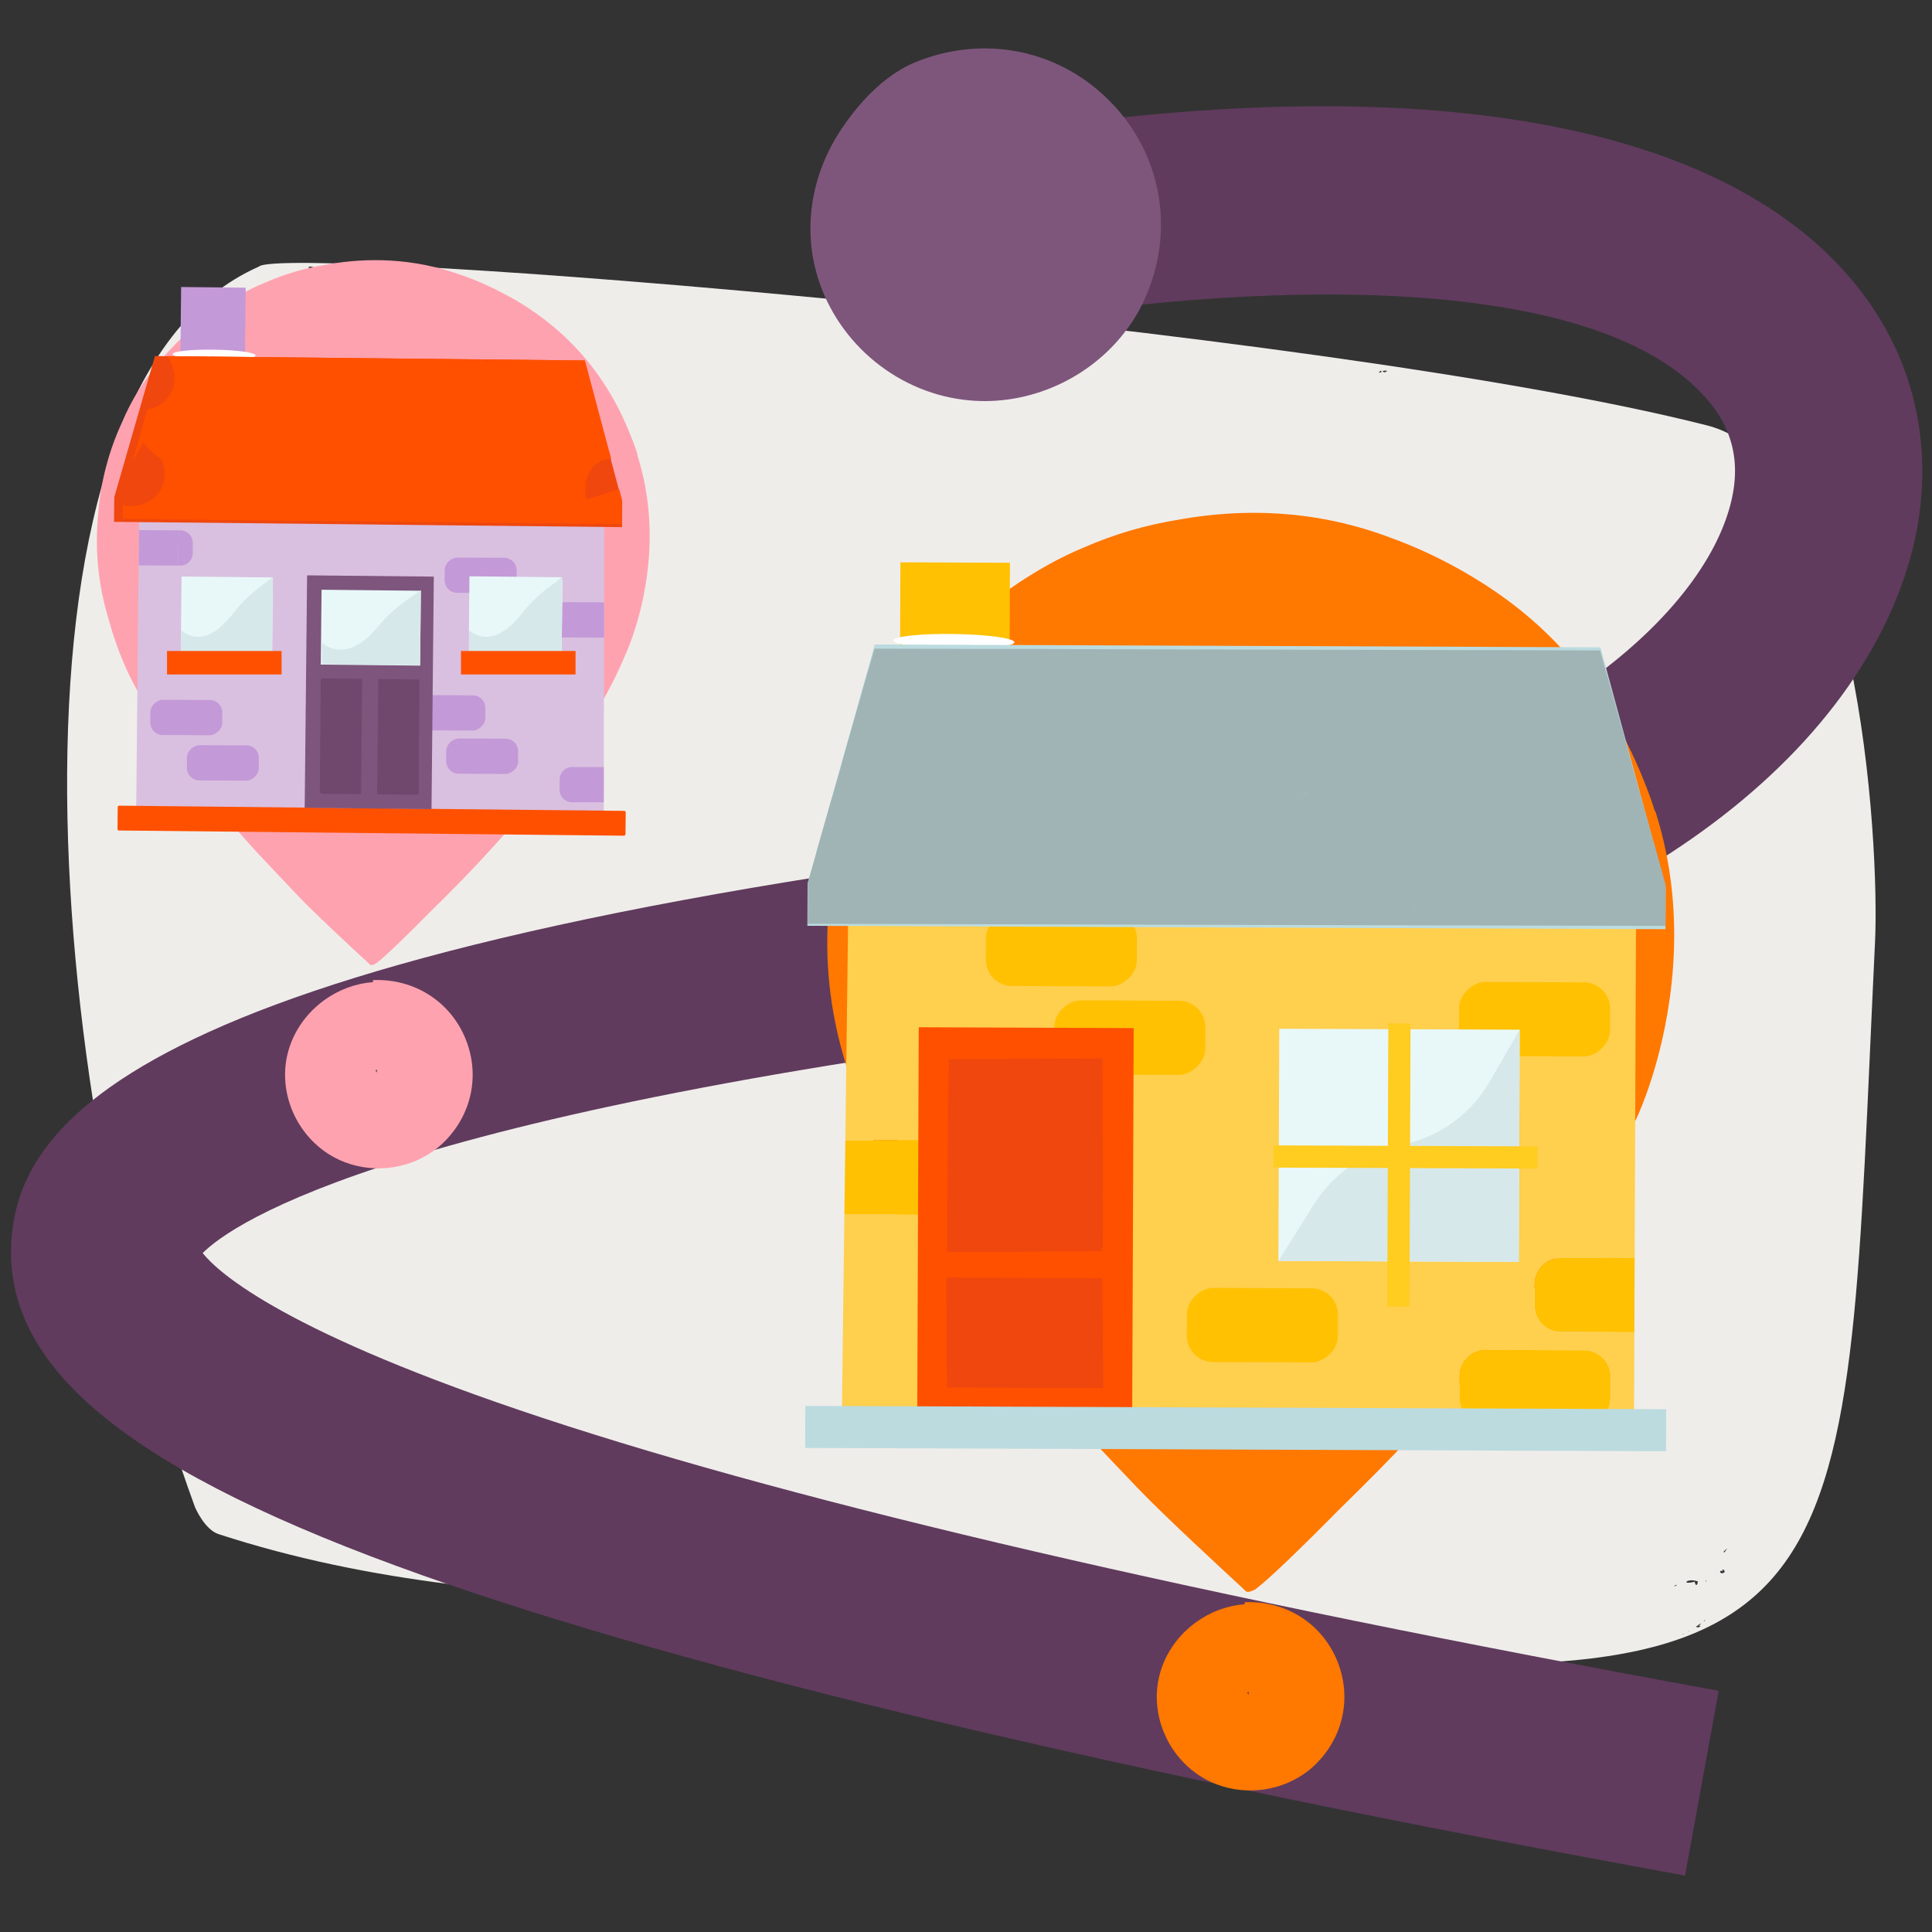 <?xml version="1.0" encoding="UTF-8"?>
<svg xmlns="http://www.w3.org/2000/svg" xmlns:xlink="http://www.w3.org/1999/xlink" viewBox="0 0 200 200">
  <rect x="0" y="0" width="200" height="200" fill="#333333" stroke="none"/>
  <defs>
    <style>
      .cls-1, .cls-2 {
        fill: none;
      }

      .cls-3 {
        clip-path: url(#clippath);
      }

      .cls-4 {
        fill: #e8f8f9;
      }

      .cls-5 {
        fill: #fff;
      }

      .cls-6 {
        fill: #ef470d;
      }

      .cls-7 {
        fill: #ffbc00;
      }

      .cls-8 {
        fill: #ffcf4e;
      }

      .cls-9 {
        fill: #ffcc20;
      }

      .cls-10 {
        fill: #ffa2af;
      }

      .cls-11 {
        fill: #ffc101;
      }

      .cls-12 {
        fill: #ff5000;
      }

      .cls-13 {
        fill: #efedea;
      }

      .cls-14 {
        fill: #ff5b00;
      }

      .cls-15 {
        fill: #ff7800;
      }

      .cls-16 {
        fill: #7e567c;
      }

      .cls-17 {
        fill: #7e557c;
      }

      .cls-18 {
        fill: #a0b4b5;
      }

      .cls-19 {
        fill: #bbdbdf;
      }

      .cls-20 {
        fill: #d6e8ea;
      }

      .cls-21 {
        fill: #c499d8;
      }

      .cls-22 {
        fill: #d9c0e0;
      }

      .cls-23 {
        fill: #b2dbdf;
      }

      .cls-24 {
        fill: #70486d;
      }

      .cls-25 {
        fill: #603b5d;
      }

      .cls-26 {
        clip-path: url(#clippath-1);
      }

      .cls-2 {
        stroke: #ff5000;
        stroke-miterlimit: 10;
        stroke-width: 10px;
      }
    </style>
    <clipPath id="clippath">
      <polygon class="cls-1" points="64.39 51.73 63.91 49.95 62.73 45.49 60.55 37.31 48.02 37.18 38.96 37.09 16.86 36.86 12.73 51.2 12.7 53.72 37.54 53.98 46.61 54.07 64.36 54.25 64.39 51.73"/>
    </clipPath>
    <clipPath id="clippath-1">
      <polygon class="cls-1" points="172.42 91.6 171.58 88.6 169.48 81.1 165.64 67.33 144.1 67.28 128.53 67.24 90.53 67.15 83.62 91.38 83.61 95.63 126.32 95.74 141.89 95.78 172.41 95.85 172.42 91.6"/>
    </clipPath>
  </defs>
  <g id="BG_Light">
    <path class="cls-13" d="m26.8,27.6C-1.22,39.9,4.09,112.07,20.19,156.03c0,0,.98,2.31,2.43,2.78,31.66,10.3,63.17,4.57,107.31,12.15,63.98,5.87,60.93-6.04,64.17-73.39.5-10.37-1.73-49.54-17.38-53.53C136.41,33.79,29.15,25.28,26.8,27.6Zm143.85,143.46s.04.04.06.07c0,0-.07-.07-.06-.07Zm3.52-1.87s.08-.04.12-.06c-.01.07-.06.08-.12.06Zm.62-.33c.07-.05.12-.06.02.04,0-.02-.01-.03-.02-.04Zm.77-.46c.32-.18.8-.66.31-.05.4-.1-.05.24-.31.05Zm.85-.56s.02-.02,0,0c-.16.01.35-.34,0,0ZM41.42,29.85c.29.25-.06.15-.23.13-.03-.1.11-.11.23-.13Zm-2.19-.78c.07.06-.13.12-.2.13-.1-.19.1-.13.2-.13Zm103.69,9.2s-.03-.02-.07-.04c.02.02.04.03.07.04Zm0,.09c.24.12-.06.27-.2.19.1-.06.19-.13.2-.19Zm48.3,22.43c.05-.1.07-.06,0,.01,0,0,0-.01,0-.01Zm-88.13,106.72c-.14-.05-.13-.09-.08-.13.02.05.05.09.08.13Zm-.52.17c-.1-.02-.3-.03-.32-.2.1-.04.2.15.32.2ZM32.58,27.8c.14-.19-.54.31-.62-.05-.12-.44,1.28.21.62.05Zm2.25.21l.04-.05c.08.18.04.12-.04.05Zm5.39,1.27c-.07-.04-.13-.02-.2.02.06-.17.08-.23.2-.02Zm103.14,9.26c-.54-.1.02-.23.25-.14,0,0-.25.14-.25.14Zm50.08,58.46-.03,5.42s.05-.03.08-.04c0,0-.08.04-.08.04Zm-15.03,63.65c.14-.12.24-.29.42-.34-.34.24-.18.48-.42.34Zm.13,2.08c-.44.42-.73-.32-.13-.06-.32-.27.11-.28.13.06Zm-.8.38s-.07-.01-.1-.03c.03,0,.07.02.1.03Zm-1.1.55c-.03.06-.06.06-.11.01.04-.04.08-.08.11-.01Zm-1.21.08c-1.52.37-.76-.42.29-.04.12-.25-.07.94-.29.04Zm-2.13.43c.1-.04.2-.08.3-.13-.08.11-.16.2-.3.13Zm-2.93.84s.01-.02.03-.02c-.01,0-.02.02-.03.02Zm-12.93-.12s.1,0,.15,0c-.04,0-.08,0-.15,0Zm-52.92-2.49c.12.21.37.2.44.27-.25.12-.7.01-.44-.27Zm-1.72-.03c-.15-.03-.27-.06-.32-.13.11.02.24.05.32.13ZM8.31,70.64l-.07.07s.05-.05.07-.07Z"/>
  </g>
  <g id="Illustrations">
    <g>
      <path class="cls-10" d="m66.01,47.1c-.02-.05-.03-.11-.05-.16,0-.03-.02-.05-.02-.08-.05-.16-.1-.31-.16-.47,0-.02-.01-.04-.02-.06-.12-.35-.25-.69-.38-1.01-.3-.76-.62-1.5-.95-2.21-1.02-2.15-2.23-4.04-3.6-5.72-.83-1.01-1.72-1.95-2.66-2.81-1.11-1.01-2.3-1.92-3.55-2.74-.05-.03-.1-.07-.15-.1-.01,0-.02-.01-.03-.02-.17-.11-.35-.22-.53-.33-.04-.03-.08-.05-.13-.08-.14-.08-.28-.17-.42-.25-.13-.08-.27-.16-.41-.23-.04-.02-.07-.04-.1-.06-.02,0-.03-.02-.05-.02-1.38-.77-3-1.55-4.81-2.2-.01,0-.02,0-.04-.01-.03-.01-.06-.02-.09-.03-.03-.01-.06-.02-.09-.03-4.99-1.8-9.77-1.83-13.84-1.11-2.41.38-4.54,1.03-6.55,1.91,0,0,0,0,0,0-.75.31-1.55.69-2.37,1.15-.87.48-1.77,1.04-2.68,1.68-.05.04-.1.07-.15.11-.17.12-.34.24-.51.37-.1.07-.2.15-.3.22-3.47,2.65-6.85,6.37-8.72,10.87,0,.01-.01.03-.02.04-1.26,2.72-2.26,6.09-2.49,9.78-.32,3.62.05,7.15,1.11,10.63,0,.01,0,.02.01.03.42,1.56.94,3.05,1.55,4.47.36.85.78,1.71,1.24,2.56.96,1.88,2.06,3.65,3.38,5.56.68.99,1.43,2.01,2.25,3.11.03.04.06.09.1.13,0,0,0,0,0,0,.74,1,1.53,2.01,2.29,2.97.02.02.03.04.05.06,1.28,1.59,2.51,3.03,3.38,4,.6.68,1.32,1.45,2.08,2.26.69.74,1.34,1.42,1.93,2.04.5.53,1,1.05,1.47,1.55,1.82,1.91,5.98,5.74,6.68,6.39.01.01.03.02.04.03.33.31.55.51.58.55.06.07.16.08.27.05.09-.02.18-.05.25-.09.07-.02.13-.06.19-.11.84-.64,3.01-2.72,5.57-5.32.86-.84,1.75-1.72,2.6-2.59,3.17-3.22,6.34-6.79,7.81-8.68.11-.15.25-.32.39-.51,0,0,0,0,0,0,.93-1.16,1.83-2.37,2.69-3.59,1.68-2.31,3.57-5.03,4.73-7.15.7-1.27,1.29-2.51,1.8-3.71,0,0,0-.02.01-.03.1-.2.2-.44.31-.7.56-1.33,1.25-3.35,1.74-5.82.24-1.24.44-2.59.54-4.02.22-3.2-.03-6.8-1.21-10.48Z"/>
      <polygon class="cls-21" points="25.01 70.53 18.32 70.46 18.75 29.71 25.43 29.78 25.32 40.48 25.01 70.53"/>
      <path class="cls-5" d="m26.46,36.79c0-.29-1.92-.56-4.29-.59-2.37-.04-4.3.17-4.3.46,0,.29,1.92.56,4.29.59,2.37.04,4.3-.17,4.3-.46Z"/>
      <polygon class="cls-22" points="62.5 84.07 14.1 83.57 14.49 45.15 62.56 45.77 62.5 84.07"/>
      <rect class="cls-14" x="14.47" y="45.5" width="9.22" height="4.52" rx=".37" ry=".37" transform="translate(.48 -.19) rotate(.57)"/>
      <polygon class="cls-6" points="64.41 52 63.93 50.18 62.72 45.65 60.51 37.32 47.76 37.19 38.53 37.09 16.04 36.86 11.83 51.46 11.8 54.02 37.09 54.28 46.32 54.38 64.39 54.57 64.41 52"/>
      <rect class="cls-4" x="18.75" y="59.73" width="9.46" height="7.75" rx=".03" ry=".03" transform="translate(.66 -.24) rotate(.59)"/>
      <rect class="cls-12" x="12.17" y="83.67" width="52.59" height="2.57" rx=".15" ry=".15" transform="translate(.88 -.39) rotate(.59)"/>
      <path class="cls-25" d="m174.44,194.16c-58.74-10.7-102.7-21.15-130.67-31.07C13.86,152.48.72,141.97,1.15,129.02c.46-13.77,14.44-31.1,119.37-43.05,32.4-3.69,52.66-18.79,57.78-31.27,2.09-5.09,1.68-9.33-1.26-12.97-11.08-13.74-46.75-13-76.43-7.73l-3.4-19.13c46.89-8.33,80.61-3.13,94.95,14.66,7.36,9.12,8.86,20.99,4.11,32.55-9.1,22.19-37.98,39.14-73.56,43.19-82.02,9.34-98.77,21.47-101.73,24.45,1.69,2.1,8.6,8.28,35.25,17.08,27.15,8.97,68.1,18.47,121.69,28.23l-3.48,19.12Z"/>
      <path class="cls-16" d="m115.34,10.95c-5.37-5.85-13.62-7.55-21.01-4.33h0c-3.02,1.43-5.51,4.09-7.42,7.04-2.85,4.39-3.73,9.67-2.42,14.49,1.9,7,8.02,12.32,15.23,13.23.73.09,1.47.14,2.2.14,6.39,0,12.56-3.46,15.81-9.06l.15-.26c3.82-7.08,2.83-15.42-2.53-21.25Z"/>
      <path class="cls-15" d="m171.31,83.97c-.03-.08-.05-.17-.08-.25-.01-.04-.02-.08-.04-.12-.08-.24-.15-.48-.24-.72-.01-.03-.02-.06-.03-.09-.19-.54-.38-1.05-.58-1.55-.46-1.17-.94-2.3-1.46-3.39-1.57-3.29-3.41-6.19-5.51-8.75-1.27-1.55-2.63-2.98-4.07-4.3-1.7-1.55-3.52-2.94-5.44-4.19-.08-.05-.15-.1-.23-.15-.02,0-.03-.02-.05-.03-.27-.17-.54-.34-.81-.5-.06-.04-.13-.08-.19-.12-.21-.13-.43-.26-.64-.38-.2-.12-.41-.24-.62-.36-.05-.03-.11-.06-.16-.09-.02-.01-.05-.02-.07-.04-2.11-1.18-4.59-2.37-7.37-3.36-.02,0-.04-.01-.05-.02-.05-.02-.09-.03-.14-.05-.04-.02-.09-.03-.13-.05-7.63-2.76-14.95-2.8-21.19-1.7-3.68.59-6.95,1.57-10.02,2.92,0,0,0,0,0,0-1.15.47-2.37,1.06-3.62,1.75-1.34.74-2.72,1.6-4.1,2.57-.08.06-.16.11-.24.17-.26.19-.52.37-.78.57-.15.11-.3.23-.45.34-5.31,4.05-10.49,9.75-13.35,16.64,0,.02-.02.04-.03.07-1.93,4.16-3.46,9.33-3.81,14.96-.5,5.54.08,10.94,1.71,16.27,0,.02.01.03.02.05.64,2.39,1.44,4.67,2.37,6.84.55,1.3,1.2,2.61,1.9,3.92,1.47,2.88,3.15,5.59,5.18,8.51,1.05,1.51,2.19,3.08,3.44,4.76.05.07.1.13.15.2,0,0,0,0,0,0,1.13,1.53,2.34,3.08,3.51,4.54.03.03.05.07.08.1,1.97,2.44,3.85,4.63,5.17,6.12.92,1.03,2.02,2.22,3.19,3.46,1.06,1.13,2.05,2.17,2.96,3.13.77.81,1.53,1.61,2.26,2.37,2.79,2.93,9.16,8.78,10.23,9.78.02.02.04.04.06.05.51.48.84.78.89.84.09.11.25.12.42.08.13-.03.27-.08.39-.14.11-.03.2-.09.3-.17,1.29-.97,4.61-4.16,8.53-8.14,1.31-1.28,2.67-2.63,3.99-3.96,4.86-4.92,9.71-10.4,11.95-13.29.17-.22.38-.49.6-.78,0,0,0,0,0,0,1.42-1.77,2.8-3.63,4.12-5.49,2.57-3.53,5.46-7.7,7.23-10.94,1.06-1.94,1.98-3.85,2.76-5.68,0-.01.01-.03.02-.04.15-.31.31-.67.48-1.07.86-2.03,1.92-5.13,2.66-8.91.37-1.9.67-3.96.82-6.16.34-4.89-.04-10.41-1.84-16.03Z"/>
      <polygon class="cls-11" points="92.94 127.27 104.28 127.32 104.55 58.26 93.21 58.21 93.14 76.35 92.94 127.27"/>
      <path class="cls-5" d="m105.01,66.49c0-.42-2.8-.81-6.26-.86-3.46-.05-6.27.25-6.27.67,0,.42,2.8.81,6.26.86s6.27-.25,6.27-.67Z"/>
      <path class="cls-10" d="m48.24,107.66c-1.55-3.95-5.33-6.38-9.63-6.2v.21c-1.77.13-3.53.77-5.05,1.87-2.26,1.64-3.72,4.1-4,6.75-.4,3.85,1.63,7.68,5.04,9.52.35.19.7.35,1.07.49,3.19,1.23,6.92.69,9.62-1.47l.12-.1c3.27-2.79,4.38-7.13,2.83-11.07Zm-9.22,3.06v.31s-.15-.21-.15-.21c.05-.04.1-.08.15-.1Z"/>
      <path class="cls-15" d="m138.48,172.06c-1.55-3.95-5.33-6.38-9.63-6.2v.21c-1.77.13-3.53.77-5.05,1.87-2.26,1.64-3.72,4.1-4,6.75-.4,3.85,1.63,7.68,5.04,9.52.35.19.7.35,1.07.49,3.19,1.23,6.92.69,9.62-1.47l.12-.1c3.27-2.79,4.38-7.13,2.83-11.07Zm-9.22,3.06v.31s-.15-.21-.15-.21c.05-.04.1-.08.15-.1Z"/>
      <rect class="cls-21" x="47.93" y="55.83" width="3.65" height="7.45" rx="1.3" ry="1.3" transform="translate(-10.01 109.06) rotate(-89.76)"/>
      <rect class="cls-21" x="44.7" y="70.06" width="3.65" height="7.45" rx="1.3" ry="1.3" transform="translate(-27.46 120.01) rotate(-89.76)"/>
      <rect class="cls-21" x="48.09" y="74.56" width="3.65" height="7.45" rx="1.3" ry="1.3" transform="translate(-28.58 127.87) rotate(-89.76)"/>
      <rect class="cls-7" x="112.24" y="130.11" width="7.67" height="15.63" rx="2.72" ry="2.72" transform="translate(-22.34 253.42) rotate(-89.76)"/>
      <rect class="cls-7" x="123.94" y="120.46" width="7.67" height="15.63" rx="2.72" ry="2.72" transform="translate(-1.04 255.51) rotate(-89.76)"/>
      <g>
        <path class="cls-8" d="m158.86,135.15v-2.22c.02-1.5,1.24-2.72,2.74-2.71l7.62.03.18-45.4-81.47-.1-.42,33.27,7.7.03c1.5,0,2.72,1.23,2.71,2.73v2.22c-.02,1.5-1.24,2.72-2.74,2.71l-7.77-.03-.3,23.96,82.03.32.05-12.04-7.62-.03c-1.5,0-2.72-1.23-2.71-2.73Zm7.88,7.37v2.22c-.02,1.5-1.24,2.72-2.74,2.71l-10.19-.04c-1.5,0-2.72-1.23-2.71-2.73v-2.22c.02-1.5,1.24-2.72,2.74-2.71l10.19.04c1.5,0,2.72,1.23,2.71,2.73Z"/>
        <path class="cls-11" d="m97.91,123.01v-2.22c.02-1.5-1.2-2.73-2.7-2.73l-7.7-.03-.1,7.66,7.77.03c1.5,0,2.73-1.21,2.73-2.71Z"/>
        <path class="cls-11" d="m161.6,130.22c-1.5,0-2.73,1.21-2.73,2.71v2.22c-.02,1.5,1.2,2.73,2.7,2.73l7.62.03.03-7.67-7.62-.03Z"/>
        <path class="cls-11" d="m157.81,135.78h2.22c1.5,0,2.72,1.22,2.72,2.72v10.19c0,1.5-1.22,2.72-2.72,2.72h-2.22c-1.5,0-2.72-1.22-2.72-2.72v-10.19c0-1.5,1.22-2.72,2.72-2.72Z" transform="translate(14.65 301.91) rotate(-89.76)"/>
      </g>
      <rect class="cls-11" x="113.12" y="99.6" width="7.67" height="15.63" rx="2.72" ry="2.72" transform="translate(9.05 223.92) rotate(-89.76)"/>
      <rect class="cls-21" x="17.46" y="70.55" width="3.65" height="7.45" rx="1.3" ry="1.3" transform="translate(-55.07 93.25) rotate(-89.76)"/>
      <rect class="cls-11" x="106.05" y="90.45" width="7.67" height="15.63" rx="2.72" ry="2.72" transform="translate(11.15 207.73) rotate(-89.76)"/>
      <rect class="cls-7" x="143.33" y="107.35" width="7.67" height="15.63" rx="2.72" ry="2.72" transform="translate(31.37 261.84) rotate(-89.76)"/>
      <rect class="cls-11" x="155.03" y="97.7" width="7.67" height="15.63" rx="2.72" ry="2.72" transform="translate(52.68 263.93) rotate(-89.76)"/>
      <rect class="cls-11" x="126.85" y="129.37" width="7.67" height="15.63" rx="2.72" ry="2.72" transform="translate(-7.05 267.29) rotate(-89.76)"/>
      <polygon class="cls-12" points="117.36 106.43 117.24 137.67 117.2 147.21 94.95 147.13 95.05 121.42 95.11 106.34 117.36 106.43"/>
      <rect class="cls-4" x="132.4" y="106.54" width="24.88" height="24.04" transform="translate(289.21 237.68) rotate(-179.78)"/>
      <rect class="cls-19" x="83.38" y="145.7" width="89.12" height="4.35" transform="translate(255.29 296.25) rotate(-179.78)"/>
      <polygon class="cls-6" points="114.13 109.56 114.16 129.03 113.97 129.52 98.05 129.62 98.13 117.66 98.21 109.66 114.13 109.56"/>
      <polygon class="cls-6" points="98.04 143.63 114.2 143.69 114.11 132.32 97.95 132.26 98.04 143.63"/>
      <g>
        <path class="cls-23" d="m152.38,77.6h6.56c.3,0,.55.25.55.55v14.48c0,.3-.25.55-.55.55h-6.56c-.3,0-.55-.25-.55-.55v-14.48c0-.3.25-.55.55-.55Z" transform="translate(69.61 240.69) rotate(-89.76)"/>
        <path class="cls-23" d="m114.68,89.95l14.48.06c.3,0,.55.25.55.55v1.1s-15.59-.06-15.59-.06v-1.11c0-.31.25-.55.56-.55Z"/>
        <path class="cls-19" d="m83.6,91.49l-.02,4.35,30.53.12,15.58.06,42.72.17.02-4.35-6.75-24.83-38.01-.15-15.58-.06-21.54-.08-3.94,14.06-2.15,7.66-.86,3.07Z"/>
      </g>
      <g class="cls-3">
        <path class="cls-2" d="m13.55,40c-1.08-.61-.21-2.52,1.03-2.54s2.2,1.09,2.73,2.21c.53,1.12.84,2.39,1.68,3.29,1.29,1.39,3.75,1.45,5.11.12.99-.97,1.33-2.41,1.89-3.69s1.61-2.57,3-2.53c3.1.07,3.03,5.83,6.07,6.41,1.66.32,3.07-1.17,4.04-2.56.97-1.38,2.15-2.97,3.84-2.97,3.45,0,4.08,6.24,7.53,6.4,2.94.14,4.3-6.55,7.24-6.34,2.58.19,3.37,2.66,4.36,3.4.99.74,1.03,1.3,2.27,1.35,1.23.04,2.57-1.1,2.2-2.28"/>
        <path class="cls-2" d="m12.52,49.93c-1.08-.61-.21-2.52,1.03-2.54,1.24-.02,2.2,1.09,2.73,2.21.53,1.12.84,2.39,1.68,3.29,1.29,1.39,3.75,1.45,5.11.12.99-.97,1.33-2.41,1.89-3.69s1.61-2.57,3-2.53c3.1.07,3.03,5.83,6.07,6.41,3.63.55,4.45-5.5,7.88-5.53,3.45,0,4.08,6.24,7.53,6.4,2.94.14,4.3-6.16,7.24-6.34,1.23-.07,2.35,2.43,3.34,3.17.99.74,2.05,1.53,3.29,1.58s2.57-1.1,2.2-2.28"/>
      </g>
      <g class="cls-26">
        <path class="cls-18" d="m84.4,60.4c.65.36,1.17.85,1.57,1.46.45.66.57.79.36.37l.76,1.79c-.05-.14-.09-.29-.1-.44l.27,1.99c-.02-.16-.02-.31,0-.47l-.27,1.99c.04-.25.09-.47.17-.72l-.76,1.79c.33-.78,1.06-1.21-.49.42.52-.5.22-.28-.92.67.15-.09.3-.17.46-.23l-1.79.76c.16-.06.33-.11.5-.13l-1.99.27c.34-.03.64-.01.98.03l-1.99-.27c.36.08.67.18,1.01.32l-1.79-.76c.22.1.42.22.62.35-1.02-.83-1.24-.99-.67-.48.18.17.35.36.5.55-.73-.99-.94-1.24-.61-.77.47.83.9,1.65,1.27,2.53l-.76-1.79c1.26,3.01,2.44,6.16,5.08,8.27,2.8,2.25,6.25,3.68,9.91,3.38s7.09-1.56,9.47-4.3,3.38-5.76,4.7-9l-.76,1.79c.19-.45.39-.89.62-1.31.15-.27,1.09-1.58.21-.44s.24-.09.37-.29c-1.08.79-1.31.97-.69.55.19-.12.39-.22.6-.31l-1.79.76c.33-.13.63-.21.97-.28l-1.99.27c.39-.05.76-.06,1.16-.02l-1.99-.27c.37.06.71.15,1.05.28l-1.79-.76c.11.05.66.43.74.41-.21.06-1.68-1.55-.85-.62.17.19.35.39.53.58.41.44-1.3-1.91-.55-.67.57.94,1.09,1.89,1.59,2.87,1.54,3,3.42,5.81,6.35,7.63,1.96,1.22,4.53,1.85,6.82,1.66,3.39-.28,6.14-1.71,8.64-3.97,1.64-1.48,2.91-3.37,4.18-5.17.79-1.13-1.12,1.32-.27.34.32-.37.64-.75.99-1.1.6-.6,1.1-.57-.44.23.41-.21.77-.5,1.19-.71l-1.79.76c.43-.18.85-.31,1.31-.4l-1.99.27c.48-.06.93-.07,1.41-.01l-1.99-.27c.45.07.87.19,1.29.36l-1.79-.76c.24.11.45.24.68.36.98.51-1.07-.93-.79-.65.42.42.85.81,1.25,1.25.78.87-.38-.47-.55-.74.16.25.35.48.52.72.35.49.69,1,1.02,1.5,1.9,2.83,3.86,5.56,6.79,7.41,3.65,2.3,8.6,2.48,12.3.21,2.88-1.77,4.83-4.52,6.66-7.28.36-.55.72-1.1,1.1-1.64.19-.28.39-.56.59-.84.76-1.07-1.13,1.35-.49.63.41-.47.83-.9,1.26-1.35.6-.63-1.76,1.15-.76.59.27-.15.51-.3.79-.42l-1.79.76c.31-.11.61-.19.94-.24l-1.99.27c.32-.03.63-.01.95.02l-1.99-.27c.66.09,1.27.25,1.89.5l-1.79-.76c.27.13,1,.72,1.28.73-.07,0-1.49-1.28-.85-.64.16.16.34.32.5.48.28.29.55.6.81.91,1.02,1.24-1.07-1.41-.31-.42s1.47,2.05,2.37,2.9c.53.5,1.15.9,1.73,1.35.42.32-1.26-1.13-.73-.55.31.34.7.66,1.05.96,3.77,3.25,8.61,3.77,13.09,1.62s6.82-7.34,5.63-12.14c-.95-3.81-5.44-6.46-9.23-5.24s-6.26,5.15-5.24,9.23l.08.32-.27-1.99c.04.21.04.43.02.64l.27-1.99c-.02.21-.07.42-.15.62l.76-1.79c-.08.2-.17.39-.29.58.84-1,1.05-1.29.63-.88-.42.4-.14.18.84-.64-.2.13-.41.24-.63.33l1.79-.76c-.34.13-.66.22-1.02.3l1.99-.27c-.49.06-.94.04-1.43-.02l1.99.27c-.29-.06-.55-.13-.83-.24l1.79.76c-1.39-.72,1.3,1.23.5.44-.29-.28-.59-.55-.89-.82-.59-.48-1.19-.95-1.8-1.4-.73-.55-.42-.31.93.71-.16-.2-.38-.38-.55-.58-.41-.47-1.25-1.59.46.62-.49-.64-.98-1.28-1.48-1.91-.44-.56-.88-1.11-1.39-1.61-4-3.99-10.1-5.67-15.3-3.06-3.17,1.59-5.28,4.63-7.19,7.5-.39.58-.77,1.17-1.17,1.75-.15.21-.29.43-.44.64-.42.59-1.34,1.35.42-.51-.43.45-.82.93-1.26,1.37-1.03,1.02,1.58-.97.68-.52-.24.12-.46.27-.71.38l1.79-.76c-.31.12-.61.21-.94.26l1.99-.27c-.36.04-.71.03-1.07-.01l1.99.27c-.46-.07-.88-.19-1.31-.36l1.79.76c-.28-.13-.53-.28-.79-.42-1.23-.67,1.11.97.69.56s-.81-.77-1.17-1.2c-.42-.49-1.03-1.51.47.63-.2-.28-.4-.55-.6-.83-.35-.5-.68-1.01-1.02-1.51-1.88-2.8-3.91-5.61-6.91-7.31-5.11-2.89-10.98-1.57-15.24,2.17-1.67,1.47-2.94,3.38-4.22,5.17-1.13,1.58.89-.95,0,0-.27.28-.51.58-.79.86-.18.18-.37.36-.56.53-.59.49-.38.33.62-.48-.42.12-.87.5-1.28.68l1.79-.76c-.34.12-.67.21-1.02.28l1.99-.27c-.37.04-.7.05-1.07.03l1.99.27c-.44-.06-.84-.15-1.26-.31l1.79.76c-.24-.11-.47-.24-.7-.36-1.13-.59,1.41,1.37.71.56-.15-.17-.32-.34-.48-.5-.75-.74,1.18,1.72.58.77-.57-.9-1.11-1.79-1.6-2.73-1.19-2.3-2.43-4.73-4.42-6.46-3.9-3.39-9.39-4.28-13.95-1.51-2.18,1.32-4.04,3.34-5.27,5.57-1.05,1.89-1.69,4-2.51,6l.76-1.79c-.2.47-.41.94-.66,1.39-.12.22-.25.44-.39.65.77-.95.97-1.2.6-.76-.12.15-.25.29-.39.42-.56.5-.3.31.77-.56-.39.16-.74.44-1.13.61l1.79-.76c-.51.19-1.02.33-1.56.42l1.99-.27c-.66.08-1.29.08-1.95.01l1.99.27c-.65-.1-1.26-.27-1.87-.52l1.79.76c-.2-.09-.39-.18-.57-.29-.63-.4-.39-.19.72.63-.17-.14-.33-.28-.47-.44-.51-.58-.36-.37.45.63-.15-.44-.55-.89-.76-1.32-.23-.46-.43-.93-.63-1.41l.76,1.79c-1.2-2.88-2.26-5.63-4.56-7.86-2.86-2.78-7.04-4.35-11-3.27-3.51.96-6.32,3.9-7.31,7.38-1.19,4.22.59,8.41,4.22,10.72,3.32,2.1,8.42.8,10.26-2.69,1.96-3.7.85-8.02-2.69-10.26h0Z"/>
        <path class="cls-18" d="m85.15,72.88c.65.36,1.17.85,1.57,1.46.45.66.57.79.36.37l.76,1.79c-.05-.14-.09-.29-.1-.44l.27,1.99c-.02-.16-.02-.31,0-.47l-.27,1.99c.04-.25.09-.47.17-.72l-.76,1.79c.33-.78,1.06-1.21-.49.42.52-.5.22-.28-.92.67.15-.09.3-.17.46-.23l-1.79.76c.16-.06.33-.11.5-.13l-1.99.27c.34-.03.64-.01.98.03l-1.99-.27c.36.08.67.18,1.01.32l-1.79-.76c.22.1.42.22.62.35-1.02-.83-1.24-.99-.67-.48.18.17.35.36.5.55-.73-.99-.94-1.24-.61-.77.47.83.9,1.65,1.27,2.53l-.76-1.79c1.26,3.01,2.44,6.16,5.08,8.27,2.8,2.25,6.25,3.68,9.91,3.38s7.09-1.56,9.47-4.3,3.38-5.76,4.7-9l-.76,1.79c.19-.45.39-.89.62-1.31.15-.27,1.09-1.58.21-.44s.24-.09.37-.29c-1.08.79-1.31.97-.69.55.19-.12.39-.22.6-.31l-1.79.76c.33-.13.63-.21.97-.28l-1.99.27c.39-.05.76-.06,1.16-.02l-1.99-.27c.37.06.71.15,1.05.28l-1.79-.76c.11.05.66.43.74.41-.21.06-1.68-1.55-.85-.62.17.19.35.39.53.58.41.44-1.3-1.91-.55-.67.57.94,1.09,1.89,1.59,2.87,1.54,3,3.42,5.81,6.35,7.63,1.96,1.22,4.53,1.85,6.82,1.66,3.39-.28,6.14-1.71,8.64-3.97,1.64-1.48,2.91-3.37,4.18-5.17.79-1.13-1.12,1.32-.27.34.32-.37.64-.75.99-1.1.6-.6,1.1-.57-.44.23.41-.21.77-.5,1.19-.71l-1.79.76c.43-.18.85-.31,1.31-.4l-1.99.27c.48-.06.93-.07,1.41-.01l-1.99-.27c.45.07.87.19,1.29.36l-1.79-.76c.24.11.45.24.68.36.98.51-1.07-.93-.79-.65.38.39.81.74,1.17,1.16.42.48,1.05,1.48-.47-.65.15.21.3.41.45.61.35.49.69,1,1.02,1.5,1.89,2.81,3.81,5.49,6.67,7.39,3.65,2.43,8.51,2.56,12.32.47,2.94-1.61,4.96-4.45,6.82-7.15.41-.6.82-1.2,1.23-1.79.18-.26.36-.51.55-.76.79-1.09-1.24,1.5-.37.49.4-.46.85-.87,1.26-1.32.59-.65-1.73,1.12-.71.56.29-.16.55-.32.85-.45l-1.79.76c.33-.12.66-.21,1.01-.26l-1.99.27c.23-.02.42-.02.65,0l-1.99-.27c.15.03.29.07.43.14l-1.79-.76c1.31.63-1.3-1.32-.35-.36.28.29.56.57.82.87.62.72,1.17,1.49,1.77,2.23,1.55,1.9,3.84,3.52,6.05,4.59,3.95,1.92,8.36,2.43,12.34.22,4.28-2.38,6.5-7.22,5.31-11.98-.95-3.81-5.44-6.46-9.23-5.24s-6.26,5.15-5.24,9.23l.08.32-.27-1.99c.04.21.04.43.02.64l.27-1.99c-.02.21-.07.42-.15.62l.76-1.79c-.08.2-.17.39-.29.58.84-1,1.05-1.29.63-.88-.42.4-.14.18.84-.64-.2.13-.41.24-.63.33l1.79-.76c-.34.13-.66.22-1.02.3l1.99-.27c-.38.04-.72.05-1.11.02l1.99.27c-.68-.09-1.31-.27-1.95-.52l1.79.76c-.89-.4-1.71-.9-2.51-1.45-.23-.16-.45-.32-.68-.48-.73-.53-.45-.31.82.64-.17-.2-.38-.37-.55-.57-.96-1.08-1.74-2.31-2.75-3.35-3.65-3.76-9.16-4.54-13.6-1.67-2.9,1.88-4.86,4.66-6.78,7.47-.36.52-.71,1.05-1.08,1.56-.19.27-.99,1.31-.04.09s.16-.22-.05.03c-.37.42-.77.8-1.17,1.19-.73.72,1.75-1.11.81-.64-.25.12-.48.28-.74.39l1.79-.76c-.32.13-.64.22-.98.27l1.99-.27c-.37.04-.73.03-1.1-.01l1.99.27c-.46-.07-.88-.19-1.31-.36l1.79.76c-.28-.13-.53-.28-.79-.42-1.23-.67,1.11.97.69.56s-.81-.77-1.17-1.2c-.42-.49-1.03-1.51.47.63-.2-.28-.4-.55-.6-.83-.35-.5-.68-1.01-1.02-1.51-1.88-2.8-3.91-5.61-6.91-7.31-5.11-2.89-10.98-1.57-15.24,2.17-1.67,1.47-2.94,3.38-4.22,5.17-1.13,1.58.89-.95,0,0-.27.28-.51.58-.79.86-.18.18-.37.36-.56.53-.59.49-.38.33.62-.48-.42.12-.87.5-1.28.68l1.79-.76c-.34.12-.67.21-1.02.28l1.99-.27c-.37.04-.7.05-1.07.03l1.99.27c-.44-.06-.84-.15-1.26-.31l1.79.76c-.24-.11-.47-.24-.7-.36-1.13-.59,1.41,1.37.71.56-.15-.17-.32-.34-.48-.5-.75-.74,1.18,1.72.58.77-.57-.9-1.11-1.79-1.6-2.73-1.19-2.3-2.43-4.73-4.42-6.46-3.9-3.39-9.39-4.28-13.95-1.51-2.18,1.32-4.04,3.34-5.27,5.57-1.05,1.89-1.69,4-2.51,6l.76-1.79c-.2.47-.41.94-.66,1.39-.12.22-.25.44-.39.65.77-.95.97-1.2.6-.76-.12.15-.25.29-.39.42-.56.5-.3.31.77-.56-.39.16-.74.44-1.13.61l1.79-.76c-.51.19-1.02.33-1.56.42l1.99-.27c-.66.08-1.29.08-1.95.01l1.99.27c-.65-.1-1.26-.27-1.87-.52l1.79.76c-.2-.09-.39-.18-.57-.29-.63-.4-.39-.19.72.63-.17-.14-.33-.28-.47-.44-.51-.58-.36-.37.45.63-.15-.44-.55-.89-.76-1.32-.23-.46-.43-.93-.63-1.41l.76,1.79c-1.2-2.88-2.26-5.63-4.56-7.86-2.86-2.78-7.04-4.35-11-3.27-3.51.96-6.32,3.9-7.31,7.38-1.19,4.22.59,8.41,4.22,10.72,3.32,2.1,8.42.8,10.26-2.69,1.96-3.7.85-8.02-2.69-10.26h0Z"/>
        <path class="cls-18" d="m85.9,87.82c.65.36,1.17.85,1.57,1.46.45.66.57.79.36.37l.76,1.79c-.05-.14-.09-.29-.1-.44l.27,1.99c-.02-.16-.02-.31,0-.47l-.27,1.99c.04-.25.09-.47.17-.72l-.76,1.79c.33-.78,1.06-1.21-.49.42.52-.5.22-.28-.92.67.15-.09.3-.17.46-.23l-1.79.76c.16-.06.33-.11.5-.13l-1.99.27c.34-.03.64-.01.98.03l-1.99-.27c.36.08.67.18,1.01.32l-1.79-.76c.22.1.42.22.62.35-1.02-.83-1.24-.99-.67-.48.18.17.35.36.5.55-.73-.99-.94-1.24-.61-.77.47.83.9,1.65,1.27,2.53l-.76-1.79c1.26,3.01,2.44,6.16,5.08,8.27,2.8,2.25,6.25,3.68,9.91,3.38s7.09-1.56,9.47-4.3,3.38-5.76,4.7-9l-.76,1.79c.19-.45.39-.89.62-1.31.15-.27,1.09-1.58.21-.44s.24-.09.37-.29c-1.08.79-1.31.97-.69.55.19-.12.39-.22.6-.31l-1.79.76c.33-.13.63-.21.97-.28l-1.99.27c.39-.05.76-.06,1.16-.02l-1.99-.27c.37.06.71.15,1.05.28l-1.79-.76c.11.05.66.43.74.41-.21.06-1.68-1.55-.85-.62.17.19.35.39.53.58.41.44-1.3-1.91-.55-.67.57.94,1.09,1.89,1.59,2.87,1.54,3,3.42,5.81,6.35,7.63,1.96,1.22,4.53,1.85,6.82,1.66,3.39-.28,6.14-1.71,8.64-3.97,1.64-1.48,2.91-3.37,4.18-5.17.79-1.13-1.12,1.32-.27.34.32-.37.64-.75.99-1.1.6-.6,1.1-.57-.44.23.41-.21.77-.5,1.19-.71l-1.79.76c.43-.18.85-.31,1.31-.4l-1.99.27c.48-.06.93-.07,1.41-.01l-1.99-.27c.45.07.87.19,1.29.36l-1.79-.76c.24.11.45.24.68.36.98.51-1.07-.93-.79-.65.42.42.85.81,1.25,1.25.78.87-.38-.47-.55-.74.16.25.35.48.52.72.35.49.69,1,1.02,1.5,1.9,2.83,3.86,5.56,6.79,7.41,3.65,2.3,8.6,2.48,12.3.21,2.88-1.77,4.83-4.52,6.66-7.28.36-.55.72-1.1,1.1-1.64.19-.28.39-.56.59-.84.76-1.07-1.13,1.35-.49.63.41-.47.83-.9,1.26-1.35.6-.63-1.76,1.15-.76.59.27-.15.51-.3.79-.42l-1.79.76c.31-.11.61-.19.94-.24l-1.99.27c.32-.03.63-.01.95.02l-1.99-.27c.66.09,1.27.25,1.89.5l-1.79-.76c.27.13,1,.72,1.28.73-.07,0-1.49-1.28-.85-.64.16.16.34.32.5.48.28.29.55.6.81.91,1.02,1.24-1.07-1.41-.31-.42s1.47,2.05,2.37,2.9c.53.5,1.15.9,1.73,1.35.42.32-1.26-1.13-.73-.55.31.34.7.66,1.05.96,3.77,3.25,8.61,3.77,13.09,1.62s6.82-7.34,5.63-12.14c-.95-3.81-5.44-6.46-9.23-5.24s-6.26,5.15-5.24,9.23l.08.32-.27-1.99c.04.21.04.43.02.64l.27-1.99c-.02.21-.07.42-.15.62l.76-1.79c-.08.2-.17.39-.29.58.84-1,1.05-1.29.63-.88-.42.4-.14.18.84-.64-.2.13-.41.24-.63.33l1.79-.76c-.34.13-.66.22-1.02.3l1.99-.27c-.49.06-.94.04-1.43-.02l1.99.27c-.29-.06-.55-.13-.83-.24l1.79.76c-1.39-.72,1.3,1.23.5.44-.29-.28-.59-.55-.89-.82-.59-.48-1.19-.95-1.8-1.4-.73-.55-.42-.31.93.71-.16-.2-.38-.38-.55-.58-.41-.47-1.25-1.59.46.62-.49-.64-.98-1.28-1.48-1.91-.44-.56-.88-1.11-1.39-1.61-4-3.99-10.1-5.67-15.3-3.06-3.17,1.59-5.28,4.63-7.19,7.5-.39.58-.77,1.17-1.17,1.75-.15.21-.29.43-.44.64-.42.59-1.34,1.35.42-.51-.43.45-.82.93-1.26,1.37-1.03,1.02,1.58-.97.68-.52-.24.12-.46.27-.71.38l1.79-.76c-.31.12-.61.21-.94.26l1.99-.27c-.36.04-.71.03-1.07-.01l1.99.27c-.46-.07-.88-.19-1.31-.36l1.79.76c-.28-.13-.53-.28-.79-.42-1.23-.67,1.11.97.69.56s-.81-.77-1.17-1.2c-.42-.49-1.03-1.51.47.63-.2-.28-.4-.55-.6-.83-.35-.5-.68-1.01-1.02-1.51-1.88-2.8-3.91-5.61-6.91-7.31-5.11-2.89-10.98-1.57-15.24,2.17-1.67,1.47-2.94,3.38-4.22,5.17-1.13,1.58.89-.95,0,0-.27.28-.51.58-.79.86-.18.18-.37.36-.56.53-.59.49-.38.33.62-.48-.42.12-.87.5-1.28.68l1.79-.76c-.34.12-.67.21-1.02.28l1.99-.27c-.37.04-.7.05-1.07.03l1.99.27c-.44-.06-.84-.15-1.26-.31l1.79.76c-.24-.11-.47-.24-.7-.36-1.13-.59,1.41,1.37.71.56-.15-.17-.32-.34-.48-.5-.75-.74,1.18,1.72.58.77-.57-.9-1.11-1.79-1.6-2.73-1.19-2.3-2.43-4.73-4.42-6.46-3.9-3.39-9.39-4.28-13.95-1.51-2.18,1.32-4.04,3.34-5.27,5.57-1.05,1.89-1.69,4-2.51,6l.76-1.79c-.2.47-.41.94-.66,1.39-.12.22-.25.44-.39.65.77-.95.97-1.2.6-.76-.12.15-.25.29-.39.42-.56.5-.3.31.77-.56-.39.16-.74.44-1.13.61l1.79-.76c-.51.19-1.02.33-1.56.42l1.99-.27c-.66.08-1.29.08-1.95.01l1.99.27c-.65-.1-1.26-.27-1.87-.52l1.79.76c-.2-.09-.39-.18-.57-.29-.63-.4-.39-.19.72.63-.17-.14-.33-.28-.47-.44-.51-.58-.36-.37.45.63-.15-.44-.55-.89-.76-1.32-.23-.46-.43-.93-.63-1.41l.76,1.79c-1.2-2.88-2.26-5.63-4.56-7.86-2.86-2.78-7.04-4.35-11-3.27-3.51.96-6.32,3.9-7.31,7.38-1.19,4.22.59,8.41,4.22,10.72,3.32,2.1,8.42.8,10.26-2.69,1.96-3.7.85-8.02-2.69-10.26h0Z"/>
      </g>
      <rect class="cls-21" x="21.24" y="75.25" width="3.65" height="7.45" rx="1.3" ry="1.3" transform="translate(-56 101.71) rotate(-89.76)"/>
      <polygon class="cls-21" points="18.49 54.9 14.39 54.88 14.36 58.53 18.45 58.55 18.49 54.9"/>
      <path class="cls-21" d="m19.96,57.26v-1.06c0-.72-.57-1.3-1.29-1.3h-.18s-.04,3.65-.04,3.65h.2c.72,0,1.3-.57,1.3-1.29Z"/>
      <polygon class="cls-21" points="58.16 65.99 62.53 66.01 62.53 62.35 58.2 62.34 58.16 65.99"/>
      <path class="cls-21" d="m59.23,79.4c-.72,0-1.3.58-1.3,1.29v1.06c0,.72.57,1.3,1.29,1.3h3.28s0-3.64,0-3.64h-3.27Z"/>
      <path class="cls-20" d="m132.35,130.53l24.88.1.09-24.04-3.11,5.38c-1.98,3.42-5.34,5.81-9.22,6.56h0c-3.71.71-6.96,2.94-8.97,6.14l-3.67,5.86Z"/>
      <polygon class="cls-17" points="44.82 68.59 44.91 59.69 31.79 59.56 31.6 77.99 31.54 83.62 44.67 83.76 44.82 68.59"/>
      <rect class="cls-4" x="33.25" y="61.1" width="10.28" height="7.75" transform="translate(.67 -.39) rotate(.59)"/>
      <path class="cls-24" d="m43.36,77.27l.07-6.69c0-.14-.11-.25-.24-.25l-9.74-.1c-.14,0-.25.11-.25.25l-.09,11.44c0,.14.11.25.24.25l9.76.1c.14,0,.25-.11.25-.25v-4.74Z"/>
      <rect class="cls-17" x="37.43" y="69.97" width="1.67" height="12.84" transform="translate(.79 -.39) rotate(.59)"/>
      <rect class="cls-4" x="48.72" y="60.04" width="9.46" height="7.75" rx=".02" ry=".02" transform="translate(.66 -.55) rotate(.59)"/>
      <rect class="cls-9" x="144.36" y="106.11" width="2.3" height="27.33" transform="translate(25.17 264.82) rotate(-89.78)"/>
      <rect class="cls-9" x="143.68" y="105.95" width="2.3" height="29.31" transform="translate(289.18 241.76) rotate(-179.78)"/>
      <path class="cls-20" d="m28.14,67.53l-9.4-.1s-.03-.01-.03-.03l.02-2.15c2.05,1.62,3.99.03,5.32-1.65,1.31-1.66,2.09-2.29,3.79-3.55l.37-.28s.03.01.03.03l-.08,7.69s-.01.03-.03.03Z"/>
      <path class="cls-20" d="m43.46,68.86l-10.09-.1s-.03-.01-.03-.03l.02-2.15c2.2,1.62,4.29.04,5.71-1.64s2.24-2.29,4.07-3.55l.4-.28s.03.01.03.03l-.08,7.69s-.01.03-.03.03Z"/>
      <g>
        <path class="cls-4" d="m54.13,63.52c1.41-1.76,2.26-2.44,4.07-3.76l-9.58-.1s-.02.01-.02.02l-.06,5.72c2.16,1.52,4.2-.14,5.6-1.89Z"/>
        <path class="cls-4" d="m58.2,60.09l-.08,7.41s-.01.03-.03.03l-9.41-.1v.29s0,.02.02.02l9.41.1s.02,0,.02-.02l.08-7.71s0-.02-.02-.02Z"/>
        <path class="cls-20" d="m58.2,60.09v-.29s0-.03-.03-.03l-.38.28s-.03.02-.05.04h.45s0,0,0,0Z"/>
        <path class="cls-20" d="m48.55,65.25l-.02,2.15s.01.03.03.03h.13s.02-2.06.02-2.06c-.05-.04-.11-.08-.16-.12Z"/>
        <path class="cls-20" d="m58.12,67.5l.08-7.41s0,0,0,0h-.45c-1.69,1.23-2.48,1.86-3.8,3.51-1.31,1.64-3.22,3.18-5.24,1.77l-.02,2.06,9.41.1s.03-.01.03-.03Z"/>
      </g>
      <rect class="cls-12" x="17.29" y="67.39" width="11.86" height="2.43"/>
      <rect class="cls-12" x="47.72" y="67.39" width="11.86" height="2.43"/>
    </g>
  </g>
</svg>